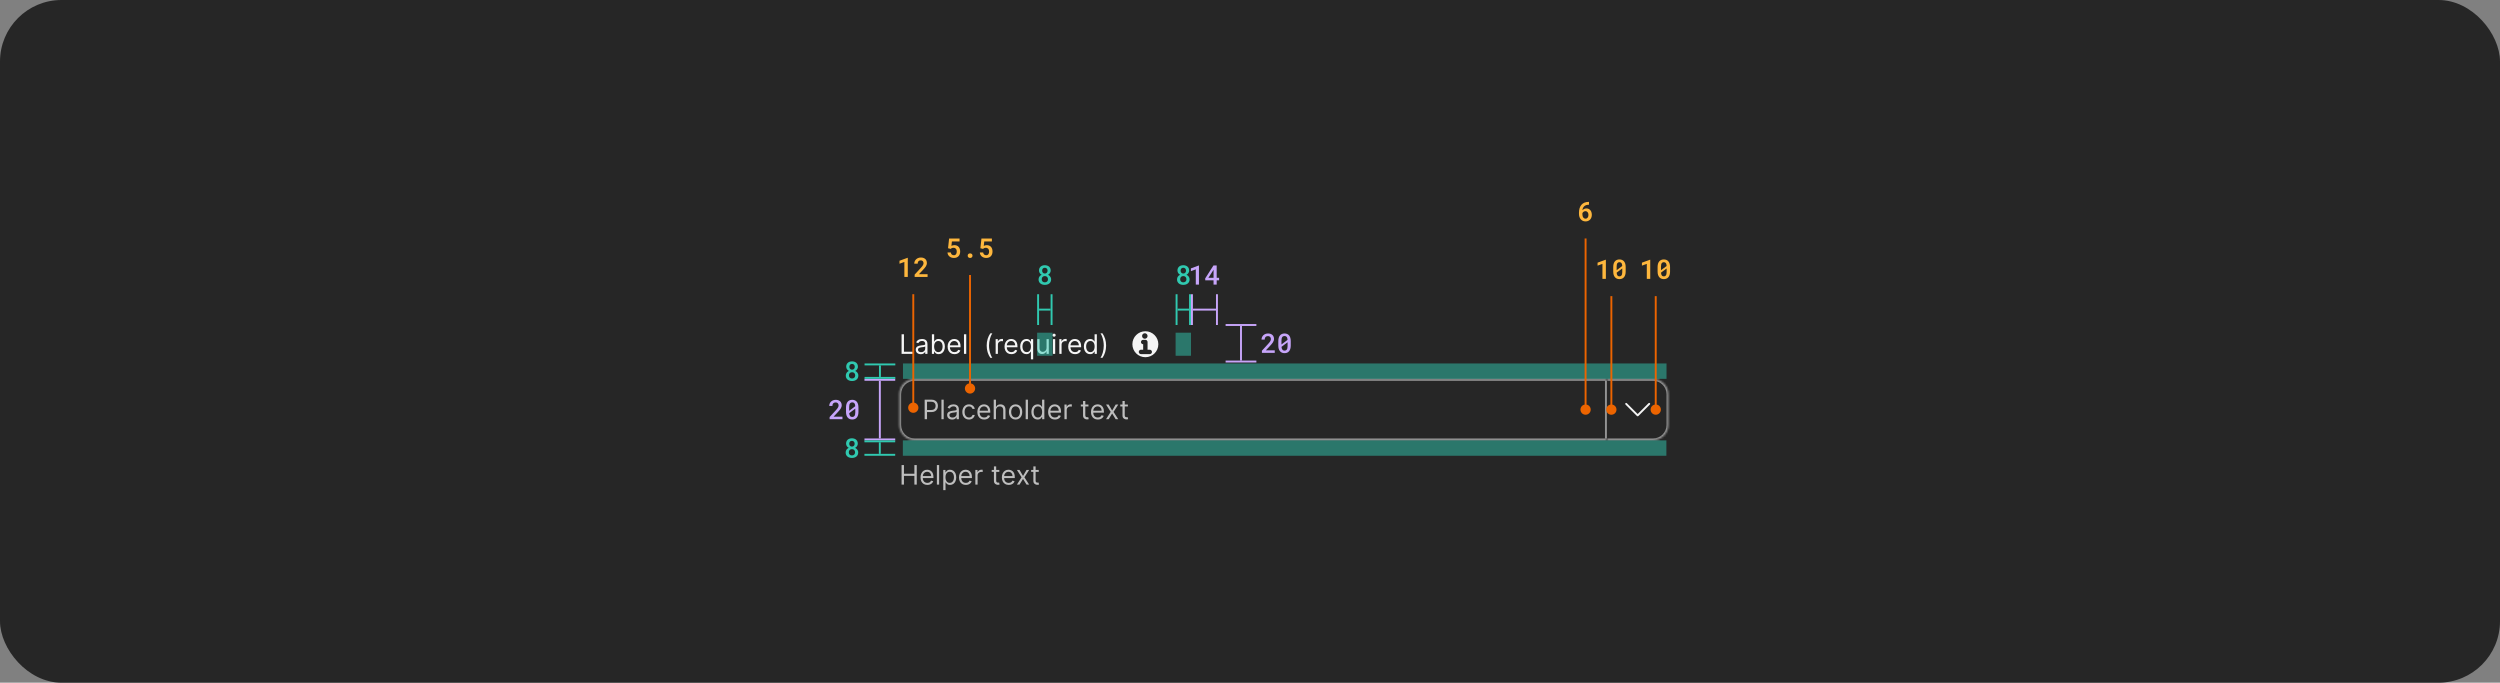 <svg width="1300" height="355" viewBox="0 0 1300 355" fill="none" xmlns="http://www.w3.org/2000/svg">
<rect x="0" y="0" width="1300" height="355" fill="#808080" stroke="none"/>
<rect width="1300" height="355" rx="32" fill="#262626"/>
<path d="M468.821 184V173.818H470.054V182.906H474.787V184H468.821ZM478.784 184.179C478.301 184.179 477.861 184.088 477.467 183.906C477.073 183.72 476.759 183.453 476.527 183.105C476.295 182.754 476.179 182.33 476.179 181.832C476.179 181.395 476.265 181.04 476.438 180.768C476.61 180.493 476.841 180.278 477.129 180.122C477.417 179.966 477.735 179.85 478.083 179.774C478.435 179.695 478.788 179.632 479.142 179.585C479.606 179.526 479.983 179.481 480.271 179.451C480.563 179.418 480.775 179.363 480.907 179.287C481.043 179.211 481.111 179.078 481.111 178.889V178.849C481.111 178.359 480.977 177.978 480.708 177.706C480.443 177.434 480.041 177.298 479.5 177.298C478.94 177.298 478.501 177.421 478.183 177.666C477.865 177.911 477.641 178.173 477.512 178.452L476.398 178.054C476.597 177.59 476.862 177.229 477.193 176.97C477.528 176.708 477.893 176.526 478.287 176.423C478.685 176.317 479.076 176.264 479.461 176.264C479.706 176.264 479.988 176.294 480.306 176.354C480.627 176.41 480.937 176.528 481.235 176.707C481.537 176.886 481.787 177.156 481.986 177.517C482.185 177.878 482.284 178.362 482.284 178.969V184H481.111V182.966H481.051C480.972 183.132 480.839 183.309 480.654 183.498C480.468 183.687 480.221 183.848 479.913 183.98C479.605 184.113 479.229 184.179 478.784 184.179ZM478.963 183.125C479.427 183.125 479.818 183.034 480.137 182.852C480.458 182.669 480.7 182.434 480.863 182.146C481.028 181.857 481.111 181.554 481.111 181.236V180.162C481.061 180.222 480.952 180.276 480.783 180.326C480.617 180.372 480.425 180.414 480.206 180.45C479.991 180.483 479.78 180.513 479.575 180.54C479.373 180.563 479.209 180.583 479.083 180.599C478.778 180.639 478.493 180.704 478.228 180.793C477.966 180.879 477.754 181.01 477.591 181.186C477.432 181.358 477.353 181.594 477.353 181.892C477.353 182.3 477.503 182.608 477.805 182.817C478.11 183.022 478.496 183.125 478.963 183.125ZM484.585 184V173.818H485.758V177.577H485.858C485.944 177.444 486.063 177.275 486.216 177.07C486.371 176.861 486.594 176.675 486.882 176.513C487.174 176.347 487.568 176.264 488.065 176.264C488.708 176.264 489.275 176.425 489.765 176.746C490.256 177.068 490.639 177.524 490.914 178.114C491.189 178.704 491.326 179.4 491.326 180.202C491.326 181.01 491.189 181.711 490.914 182.305C490.639 182.895 490.258 183.352 489.77 183.677C489.283 183.998 488.721 184.159 488.085 184.159C487.594 184.159 487.202 184.078 486.907 183.915C486.612 183.75 486.385 183.562 486.226 183.354C486.067 183.142 485.944 182.966 485.858 182.827H485.719V184H484.585ZM485.738 180.182C485.738 180.759 485.823 181.267 485.992 181.708C486.161 182.146 486.408 182.489 486.733 182.737C487.058 182.982 487.455 183.105 487.926 183.105C488.416 183.105 488.826 182.976 489.154 182.717C489.485 182.455 489.734 182.104 489.9 181.663C490.069 181.219 490.153 180.725 490.153 180.182C490.153 179.645 490.07 179.161 489.905 178.73C489.742 178.296 489.495 177.953 489.164 177.701C488.836 177.446 488.423 177.318 487.926 177.318C487.449 177.318 487.048 177.439 486.723 177.681C486.398 177.92 486.153 178.254 485.987 178.685C485.821 179.113 485.738 179.612 485.738 180.182ZM496.323 184.159C495.587 184.159 494.952 183.997 494.419 183.672C493.889 183.344 493.479 182.886 493.191 182.3C492.906 181.71 492.763 181.024 492.763 180.241C492.763 179.459 492.906 178.77 493.191 178.173C493.479 177.573 493.88 177.106 494.394 176.771C494.911 176.433 495.514 176.264 496.204 176.264C496.601 176.264 496.994 176.33 497.382 176.463C497.77 176.596 498.123 176.811 498.441 177.109C498.759 177.404 499.013 177.795 499.201 178.283C499.39 178.77 499.485 179.37 499.485 180.082V180.58H493.598V179.565H498.292C498.292 179.134 498.206 178.75 498.033 178.412C497.864 178.074 497.622 177.807 497.307 177.612C496.996 177.416 496.628 177.318 496.204 177.318C495.736 177.318 495.332 177.434 494.991 177.666C494.652 177.895 494.392 178.193 494.21 178.561C494.028 178.929 493.937 179.323 493.937 179.744V180.42C493.937 180.997 494.036 181.486 494.235 181.887C494.437 182.285 494.717 182.588 495.075 182.797C495.433 183.002 495.849 183.105 496.323 183.105C496.631 183.105 496.91 183.062 497.158 182.976C497.41 182.886 497.627 182.754 497.809 182.578C497.992 182.399 498.133 182.177 498.232 181.912L499.366 182.23C499.246 182.615 499.046 182.953 498.764 183.244C498.482 183.533 498.134 183.758 497.72 183.92C497.306 184.08 496.84 184.159 496.323 184.159ZM502.443 173.818V184H501.27V173.818H502.443Z" fill="white" fill-opacity="0.95"/>
<path d="M513.08 179.705C513.08 178.452 513.242 177.3 513.567 176.249C513.895 175.195 514.363 174.226 514.969 173.341H516.003C515.765 173.669 515.541 174.073 515.332 174.554C515.126 175.031 514.946 175.557 514.79 176.13C514.634 176.7 514.512 177.29 514.422 177.9C514.336 178.51 514.293 179.111 514.293 179.705C514.293 180.493 514.369 181.294 514.522 182.106C514.674 182.918 514.88 183.672 515.138 184.368C515.397 185.064 515.685 185.631 516.003 186.068H514.969C514.363 185.183 513.895 184.215 513.567 183.165C513.242 182.111 513.08 180.957 513.08 179.705ZM517.735 184V176.364H518.868V177.517H518.948C519.087 177.139 519.339 176.833 519.703 176.597C520.068 176.362 520.479 176.244 520.936 176.244C521.022 176.244 521.13 176.246 521.259 176.249C521.389 176.253 521.486 176.258 521.553 176.264V177.457C521.513 177.447 521.422 177.433 521.279 177.413C521.14 177.389 520.993 177.378 520.837 177.378C520.466 177.378 520.134 177.456 519.842 177.612C519.554 177.764 519.325 177.976 519.156 178.248C518.991 178.516 518.908 178.823 518.908 179.168V184H517.735ZM525.913 184.159C525.177 184.159 524.542 183.997 524.009 183.672C523.478 183.344 523.069 182.886 522.781 182.3C522.496 181.71 522.353 181.024 522.353 180.241C522.353 179.459 522.496 178.77 522.781 178.173C523.069 177.573 523.47 177.106 523.984 176.771C524.501 176.433 525.104 176.264 525.793 176.264C526.191 176.264 526.584 176.33 526.972 176.463C527.36 176.596 527.712 176.811 528.031 177.109C528.349 177.404 528.602 177.795 528.791 178.283C528.98 178.77 529.075 179.37 529.075 180.082V180.58H523.188V179.565H527.882C527.882 179.134 527.795 178.75 527.623 178.412C527.454 178.074 527.212 177.807 526.897 177.612C526.586 177.416 526.218 177.318 525.793 177.318C525.326 177.318 524.922 177.434 524.58 177.666C524.242 177.895 523.982 178.193 523.8 178.561C523.618 178.929 523.526 179.323 523.526 179.744V180.42C523.526 180.997 523.626 181.486 523.825 181.887C524.027 182.285 524.307 182.588 524.665 182.797C525.023 183.002 525.439 183.105 525.913 183.105C526.221 183.105 526.499 183.062 526.748 182.976C527 182.886 527.217 182.754 527.399 182.578C527.582 182.399 527.722 182.177 527.822 181.912L528.955 182.23C528.836 182.615 528.636 182.953 528.354 183.244C528.072 183.533 527.724 183.758 527.31 183.92C526.895 184.08 526.43 184.159 525.913 184.159ZM537.243 186.864H536.07V182.827H535.97C535.884 182.966 535.761 183.142 535.602 183.354C535.443 183.562 535.216 183.75 534.921 183.915C534.626 184.078 534.234 184.159 533.743 184.159C533.107 184.159 532.545 183.998 532.058 183.677C531.57 183.352 531.189 182.895 530.914 182.305C530.639 181.711 530.502 181.01 530.502 180.202C530.502 179.4 530.639 178.704 530.914 178.114C531.189 177.524 531.572 177.068 532.063 176.746C532.553 176.425 533.12 176.264 533.763 176.264C534.26 176.264 534.653 176.347 534.941 176.513C535.233 176.675 535.455 176.861 535.607 177.07C535.763 177.275 535.884 177.444 535.97 177.577H536.11V176.364H537.243V186.864ZM536.09 180.182C536.09 179.612 536.007 179.113 535.841 178.685C535.675 178.254 535.43 177.92 535.105 177.681C534.78 177.439 534.379 177.318 533.902 177.318C533.405 177.318 532.991 177.446 532.659 177.701C532.331 177.953 532.084 178.296 531.918 178.73C531.756 179.161 531.675 179.645 531.675 180.182C531.675 180.725 531.758 181.219 531.923 181.663C532.092 182.104 532.341 182.455 532.669 182.717C533.001 182.976 533.412 183.105 533.902 183.105C534.373 183.105 534.77 182.982 535.095 182.737C535.42 182.489 535.667 182.146 535.836 181.708C536.005 181.267 536.09 180.759 536.09 180.182ZM544.203 180.878V176.364H545.377V184H544.203V182.707H544.124C543.945 183.095 543.666 183.425 543.288 183.697C542.911 183.965 542.433 184.099 541.857 184.099C541.379 184.099 540.955 183.995 540.584 183.786C540.213 183.574 539.921 183.256 539.709 182.832C539.497 182.404 539.391 181.866 539.391 181.216V176.364H540.564V181.136C540.564 181.693 540.72 182.137 541.031 182.469C541.346 182.8 541.747 182.966 542.235 182.966C542.526 182.966 542.823 182.891 543.124 182.742C543.429 182.593 543.685 182.364 543.89 182.056C544.099 181.748 544.203 181.355 544.203 180.878ZM547.526 184V176.364H548.699V184H547.526ZM548.122 175.091C547.893 175.091 547.696 175.013 547.53 174.857C547.368 174.701 547.287 174.514 547.287 174.295C547.287 174.077 547.368 173.889 547.53 173.734C547.696 173.578 547.893 173.5 548.122 173.5C548.351 173.5 548.546 173.578 548.709 173.734C548.874 173.889 548.957 174.077 548.957 174.295C548.957 174.514 548.874 174.701 548.709 174.857C548.546 175.013 548.351 175.091 548.122 175.091ZM550.848 184V176.364H551.981V177.517H552.061C552.2 177.139 552.452 176.833 552.817 176.597C553.181 176.362 553.592 176.244 554.049 176.244C554.136 176.244 554.243 176.246 554.373 176.249C554.502 176.253 554.6 176.258 554.666 176.264V177.457C554.626 177.447 554.535 177.433 554.393 177.413C554.253 177.389 554.106 177.378 553.95 177.378C553.579 177.378 553.247 177.456 552.956 177.612C552.667 177.764 552.439 177.976 552.27 178.248C552.104 178.516 552.021 178.823 552.021 179.168V184H550.848ZM559.026 184.159C558.29 184.159 557.656 183.997 557.122 183.672C556.592 183.344 556.182 182.886 555.894 182.3C555.609 181.71 555.466 181.024 555.466 180.241C555.466 179.459 555.609 178.77 555.894 178.173C556.182 177.573 556.583 177.106 557.097 176.771C557.614 176.433 558.217 176.264 558.907 176.264C559.304 176.264 559.697 176.33 560.085 176.463C560.473 176.596 560.826 176.811 561.144 177.109C561.462 177.404 561.716 177.795 561.905 178.283C562.094 178.77 562.188 179.37 562.188 180.082V180.58H556.302V179.565H560.995C560.995 179.134 560.909 178.75 560.736 178.412C560.567 178.074 560.325 177.807 560.01 177.612C559.699 177.416 559.331 177.318 558.907 177.318C558.439 177.318 558.035 177.434 557.694 177.666C557.356 177.895 557.095 178.193 556.913 178.561C556.731 178.929 556.64 179.323 556.64 179.744V180.42C556.64 180.997 556.739 181.486 556.938 181.887C557.14 182.285 557.42 182.588 557.778 182.797C558.136 183.002 558.552 183.105 559.026 183.105C559.334 183.105 559.613 183.062 559.861 182.976C560.113 182.886 560.33 182.754 560.513 182.578C560.695 182.399 560.836 182.177 560.935 181.912L562.069 182.23C561.949 182.615 561.749 182.953 561.467 183.244C561.185 183.533 560.837 183.758 560.423 183.92C560.009 184.08 559.543 184.159 559.026 184.159ZM566.856 184.159C566.22 184.159 565.658 183.998 565.171 183.677C564.684 183.352 564.303 182.895 564.027 182.305C563.752 181.711 563.615 181.01 563.615 180.202C563.615 179.4 563.752 178.704 564.027 178.114C564.303 177.524 564.685 177.068 565.176 176.746C565.666 176.425 566.233 176.264 566.876 176.264C567.373 176.264 567.766 176.347 568.054 176.513C568.346 176.675 568.568 176.861 568.721 177.07C568.876 177.275 568.997 177.444 569.084 177.577H569.183V173.818H570.356V184H569.223V182.827H569.084C568.997 182.966 568.875 183.142 568.716 183.354C568.557 183.562 568.33 183.75 568.035 183.915C567.74 184.078 567.347 184.159 566.856 184.159ZM567.015 183.105C567.486 183.105 567.884 182.982 568.209 182.737C568.533 182.489 568.78 182.146 568.949 181.708C569.118 181.267 569.203 180.759 569.203 180.182C569.203 179.612 569.12 179.113 568.954 178.685C568.789 178.254 568.543 177.92 568.219 177.681C567.894 177.439 567.493 177.318 567.015 177.318C566.518 177.318 566.104 177.446 565.773 177.701C565.444 177.953 565.197 178.296 565.032 178.73C564.869 179.161 564.788 179.645 564.788 180.182C564.788 180.725 564.871 181.219 565.037 181.663C565.206 182.104 565.454 182.455 565.782 182.717C566.114 182.976 566.525 183.105 567.015 183.105ZM575.174 179.705C575.174 180.957 575.01 182.111 574.682 183.165C574.357 184.215 573.891 185.183 573.285 186.068H572.25C572.489 185.74 572.711 185.336 572.917 184.855C573.125 184.378 573.308 183.854 573.464 183.284C573.619 182.711 573.74 182.119 573.826 181.509C573.916 180.896 573.961 180.295 573.961 179.705C573.961 178.916 573.884 178.115 573.732 177.303C573.58 176.491 573.374 175.737 573.116 175.041C572.857 174.345 572.569 173.778 572.25 173.341H573.285C573.891 174.226 574.357 175.195 574.682 176.249C575.01 177.3 575.174 178.452 575.174 179.705Z" fill="white" fill-opacity="0.95"/>
<path d="M595.588 185.75C599.316 185.75 602.338 182.728 602.338 179C602.338 175.272 599.316 172.25 595.588 172.25C591.86 172.25 588.838 175.272 588.838 179C588.838 182.728 591.86 185.75 595.588 185.75ZM593.874 174.714C593.874 173.925 594.514 173.286 595.303 173.286C596.092 173.286 596.731 173.925 596.731 174.714C596.731 175.503 596.092 176.143 595.303 176.143C594.514 176.143 593.874 175.503 593.874 174.714ZM594.446 179C593.814 179 593.303 178.488 593.303 177.857C593.303 177.226 593.814 176.714 594.446 176.714H595.588C596.22 176.714 596.731 177.226 596.731 177.857V181.857H597.874C598.505 181.857 599.017 182.369 599.017 183C599.017 183.631 598.505 184.143 597.874 184.143H593.303C592.671 184.143 592.16 183.631 592.16 183C592.16 182.369 592.671 181.857 593.303 181.857H594.446V179Z" fill="white" fill-opacity="0.95"/>
<mask id="path-7-inside-1_2144_60702" fill="white">
<path d="M467.588 205C467.588 200.582 471.17 197 475.588 197H835.588V229H475.588C471.17 229 467.588 225.418 467.588 221V205Z"/>
</mask>
<path d="M466.588 205C466.588 200.029 470.618 196 475.588 196H835.588V198H475.588C471.722 198 468.588 201.134 468.588 205H466.588ZM835.588 230H475.588C470.618 230 466.588 225.971 466.588 221H468.588C468.588 224.866 471.722 228 475.588 228H835.588V230ZM475.588 230C470.618 230 466.588 225.971 466.588 221V205C466.588 200.029 470.618 196 475.588 196V198C471.722 198 468.588 201.134 468.588 205V221C468.588 224.866 471.722 228 475.588 228V230ZM835.588 197V229V197Z" fill="white" fill-opacity="0.5" mask="url(#path-7-inside-1_2144_60702)"/>
<path d="M480.821 218V207.818H484.262C485.06 207.818 485.713 207.962 486.22 208.251C486.731 208.536 487.109 208.922 487.354 209.409C487.599 209.896 487.722 210.44 487.722 211.04C487.722 211.64 487.599 212.185 487.354 212.675C487.112 213.166 486.738 213.557 486.23 213.849C485.723 214.137 485.074 214.281 484.282 214.281H481.816V213.188H484.242C484.789 213.188 485.228 213.093 485.559 212.904C485.891 212.715 486.131 212.46 486.28 212.138C486.433 211.814 486.509 211.447 486.509 211.04C486.509 210.632 486.433 210.268 486.28 209.946C486.131 209.625 485.889 209.373 485.554 209.19C485.22 209.005 484.775 208.912 484.222 208.912H482.054V218H480.821ZM490.722 207.818V218H489.549V207.818H490.722ZM495.118 218.179C494.634 218.179 494.195 218.088 493.801 217.906C493.407 217.72 493.093 217.453 492.861 217.105C492.629 216.754 492.513 216.33 492.513 215.832C492.513 215.395 492.599 215.04 492.772 214.768C492.944 214.493 493.174 214.278 493.463 214.122C493.751 213.966 494.069 213.85 494.417 213.774C494.769 213.695 495.122 213.632 495.476 213.585C495.94 213.526 496.317 213.481 496.605 213.451C496.897 213.418 497.109 213.363 497.241 213.287C497.377 213.211 497.445 213.078 497.445 212.889V212.849C497.445 212.359 497.311 211.978 497.042 211.706C496.777 211.434 496.375 211.298 495.834 211.298C495.274 211.298 494.835 211.421 494.517 211.666C494.199 211.911 493.975 212.173 493.846 212.452L492.732 212.054C492.931 211.59 493.196 211.229 493.527 210.97C493.862 210.708 494.227 210.526 494.621 210.423C495.019 210.317 495.41 210.264 495.795 210.264C496.04 210.264 496.322 210.294 496.64 210.354C496.961 210.41 497.271 210.528 497.569 210.707C497.871 210.886 498.121 211.156 498.32 211.517C498.519 211.878 498.618 212.362 498.618 212.969V218H497.445V216.966H497.385C497.306 217.132 497.173 217.309 496.988 217.498C496.802 217.687 496.555 217.848 496.247 217.98C495.939 218.113 495.563 218.179 495.118 218.179ZM495.297 217.125C495.761 217.125 496.152 217.034 496.471 216.852C496.792 216.669 497.034 216.434 497.197 216.146C497.362 215.857 497.445 215.554 497.445 215.236V214.162C497.395 214.222 497.286 214.276 497.117 214.326C496.951 214.372 496.759 214.414 496.54 214.45C496.325 214.483 496.114 214.513 495.909 214.54C495.707 214.563 495.543 214.583 495.417 214.599C495.112 214.639 494.827 214.704 494.562 214.793C494.3 214.879 494.088 215.01 493.925 215.186C493.766 215.358 493.687 215.594 493.687 215.892C493.687 216.3 493.837 216.608 494.139 216.817C494.444 217.022 494.83 217.125 495.297 217.125ZM503.862 218.159C503.146 218.159 502.53 217.99 502.013 217.652C501.496 217.314 501.098 216.848 500.82 216.255C500.541 215.662 500.402 214.984 500.402 214.222C500.402 213.446 500.544 212.762 500.83 212.168C501.118 211.572 501.519 211.106 502.033 210.771C502.55 210.433 503.153 210.264 503.842 210.264C504.379 210.264 504.863 210.364 505.294 210.562C505.725 210.761 506.078 211.04 506.353 211.398C506.628 211.756 506.799 212.173 506.865 212.651H505.692C505.602 212.303 505.403 211.994 505.095 211.726C504.79 211.454 504.379 211.318 503.862 211.318C503.405 211.318 503.004 211.437 502.659 211.676C502.318 211.911 502.051 212.245 501.859 212.675C501.67 213.103 501.575 213.605 501.575 214.182C501.575 214.772 501.668 215.286 501.854 215.723C502.043 216.161 502.308 216.5 502.649 216.742C502.994 216.984 503.398 217.105 503.862 217.105C504.167 217.105 504.444 217.052 504.692 216.946C504.941 216.84 505.151 216.688 505.324 216.489C505.496 216.29 505.619 216.051 505.692 215.773H506.865C506.799 216.223 506.635 216.629 506.373 216.991C506.114 217.349 505.771 217.634 505.344 217.846C504.919 218.055 504.426 218.159 503.862 218.159ZM511.782 218.159C511.046 218.159 510.411 217.997 509.878 217.672C509.347 217.344 508.938 216.886 508.65 216.3C508.365 215.71 508.222 215.024 508.222 214.241C508.222 213.459 508.365 212.77 508.65 212.173C508.938 211.573 509.339 211.106 509.853 210.771C510.37 210.433 510.973 210.264 511.663 210.264C512.06 210.264 512.453 210.33 512.841 210.463C513.229 210.596 513.582 210.811 513.9 211.109C514.218 211.404 514.472 211.795 514.66 212.283C514.849 212.77 514.944 213.37 514.944 214.082V214.58H509.057V213.565H513.751C513.751 213.134 513.664 212.75 513.492 212.412C513.323 212.074 513.081 211.807 512.766 211.612C512.455 211.416 512.087 211.318 511.663 211.318C511.195 211.318 510.791 211.434 510.45 211.666C510.111 211.895 509.851 212.193 509.669 212.561C509.487 212.929 509.396 213.323 509.396 213.744V214.42C509.396 214.997 509.495 215.486 509.694 215.887C509.896 216.285 510.176 216.588 510.534 216.797C510.892 217.002 511.308 217.105 511.782 217.105C512.09 217.105 512.369 217.062 512.617 216.976C512.869 216.886 513.086 216.754 513.268 216.578C513.451 216.399 513.592 216.177 513.691 215.912L514.825 216.23C514.705 216.615 514.505 216.953 514.223 217.244C513.941 217.533 513.593 217.758 513.179 217.92C512.765 218.08 512.299 218.159 511.782 218.159ZM517.902 213.406V218H516.729V207.818H517.902V211.557H518.001C518.18 211.162 518.449 210.849 518.807 210.617C519.168 210.382 519.649 210.264 520.249 210.264C520.769 210.264 521.225 210.369 521.616 210.577C522.007 210.783 522.31 211.099 522.526 211.527C522.744 211.951 522.854 212.491 522.854 213.148V218H521.68V213.227C521.68 212.621 521.523 212.152 521.208 211.82C520.896 211.486 520.464 211.318 519.91 211.318C519.526 211.318 519.181 211.399 518.876 211.562C518.575 211.724 518.336 211.961 518.16 212.273C517.988 212.584 517.902 212.962 517.902 213.406ZM528.102 218.159C527.413 218.159 526.808 217.995 526.288 217.667C525.771 217.339 525.366 216.88 525.075 216.29C524.786 215.7 524.642 215.01 524.642 214.222C524.642 213.426 524.786 212.732 525.075 212.138C525.366 211.545 525.771 211.085 526.288 210.756C526.808 210.428 527.413 210.264 528.102 210.264C528.792 210.264 529.395 210.428 529.912 210.756C530.432 211.085 530.837 211.545 531.125 212.138C531.417 212.732 531.563 213.426 531.563 214.222C531.563 215.01 531.417 215.7 531.125 216.29C530.837 216.88 530.432 217.339 529.912 217.667C529.395 217.995 528.792 218.159 528.102 218.159ZM528.102 217.105C528.626 217.105 529.057 216.971 529.395 216.702C529.733 216.434 529.983 216.081 530.146 215.643C530.308 215.206 530.389 214.732 530.389 214.222C530.389 213.711 530.308 213.236 530.146 212.795C529.983 212.354 529.733 211.998 529.395 211.726C529.057 211.454 528.626 211.318 528.102 211.318C527.579 211.318 527.148 211.454 526.81 211.726C526.472 211.998 526.221 212.354 526.059 212.795C525.897 213.236 525.815 213.711 525.815 214.222C525.815 214.732 525.897 215.206 526.059 215.643C526.221 216.081 526.472 216.434 526.81 216.702C527.148 216.971 527.579 217.105 528.102 217.105ZM534.527 207.818V218H533.354V207.818H534.527ZM539.559 218.159C538.923 218.159 538.361 217.998 537.874 217.677C537.387 217.352 537.006 216.895 536.731 216.305C536.456 215.711 536.318 215.01 536.318 214.202C536.318 213.4 536.456 212.704 536.731 212.114C537.006 211.524 537.389 211.068 537.879 210.746C538.37 210.425 538.936 210.264 539.579 210.264C540.076 210.264 540.469 210.347 540.758 210.513C541.049 210.675 541.271 210.861 541.424 211.07C541.58 211.275 541.701 211.444 541.787 211.577H541.886V207.818H543.059V218H541.926V216.827H541.787C541.701 216.966 541.578 217.142 541.419 217.354C541.26 217.562 541.033 217.75 540.738 217.915C540.443 218.078 540.05 218.159 539.559 218.159ZM539.719 217.105C540.189 217.105 540.587 216.982 540.912 216.737C541.237 216.489 541.483 216.146 541.652 215.708C541.822 215.267 541.906 214.759 541.906 214.182C541.906 213.612 541.823 213.113 541.657 212.685C541.492 212.254 541.246 211.92 540.922 211.681C540.597 211.439 540.196 211.318 539.719 211.318C539.221 211.318 538.807 211.446 538.476 211.701C538.148 211.953 537.901 212.296 537.735 212.73C537.572 213.161 537.491 213.645 537.491 214.182C537.491 214.725 537.574 215.219 537.74 215.663C537.909 216.104 538.157 216.455 538.486 216.717C538.817 216.976 539.228 217.105 539.719 217.105ZM548.573 218.159C547.837 218.159 547.202 217.997 546.669 217.672C546.139 217.344 545.729 216.886 545.441 216.3C545.156 215.71 545.013 215.024 545.013 214.241C545.013 213.459 545.156 212.77 545.441 212.173C545.729 211.573 546.13 211.106 546.644 210.771C547.161 210.433 547.764 210.264 548.454 210.264C548.851 210.264 549.244 210.33 549.632 210.463C550.02 210.596 550.373 210.811 550.691 211.109C551.009 211.404 551.263 211.795 551.451 212.283C551.64 212.77 551.735 213.37 551.735 214.082V214.58H545.848V213.565H550.542C550.542 213.134 550.456 212.75 550.283 212.412C550.114 212.074 549.872 211.807 549.557 211.612C549.246 211.416 548.878 211.318 548.454 211.318C547.986 211.318 547.582 211.434 547.241 211.666C546.902 211.895 546.642 212.193 546.46 212.561C546.278 212.929 546.187 213.323 546.187 213.744V214.42C546.187 214.997 546.286 215.486 546.485 215.887C546.687 216.285 546.967 216.588 547.325 216.797C547.683 217.002 548.099 217.105 548.573 217.105C548.881 217.105 549.16 217.062 549.408 216.976C549.66 216.886 549.877 216.754 550.059 216.578C550.242 216.399 550.383 216.177 550.482 215.912L551.616 216.23C551.496 216.615 551.296 216.953 551.014 217.244C550.732 217.533 550.384 217.758 549.97 217.92C549.556 218.08 549.09 218.159 548.573 218.159ZM553.52 218V210.364H554.653V211.517H554.733C554.872 211.139 555.124 210.833 555.488 210.597C555.853 210.362 556.264 210.244 556.721 210.244C556.808 210.244 556.915 210.246 557.045 210.249C557.174 210.253 557.272 210.258 557.338 210.264V211.457C557.298 211.447 557.207 211.433 557.064 211.413C556.925 211.389 556.778 211.378 556.622 211.378C556.251 211.378 555.919 211.456 555.628 211.612C555.339 211.764 555.111 211.976 554.942 212.248C554.776 212.516 554.693 212.823 554.693 213.168V218H553.52ZM565.987 210.364V211.358H562.03V210.364H565.987ZM563.183 208.534H564.356V215.812C564.356 216.144 564.405 216.393 564.501 216.558C564.6 216.721 564.726 216.83 564.879 216.886C565.034 216.939 565.198 216.966 565.371 216.966C565.5 216.966 565.606 216.959 565.689 216.946C565.772 216.929 565.838 216.916 565.888 216.906L566.126 217.96C566.047 217.99 565.936 218.02 565.793 218.05C565.651 218.083 565.47 218.099 565.251 218.099C564.92 218.099 564.595 218.028 564.277 217.886C563.962 217.743 563.7 217.526 563.491 217.234C563.286 216.943 563.183 216.575 563.183 216.131V208.534ZM570.872 218.159C570.136 218.159 569.501 217.997 568.968 217.672C568.437 217.344 568.028 216.886 567.74 216.3C567.455 215.71 567.312 215.024 567.312 214.241C567.312 213.459 567.455 212.77 567.74 212.173C568.028 211.573 568.429 211.106 568.943 210.771C569.46 210.433 570.063 210.264 570.752 210.264C571.15 210.264 571.543 210.33 571.931 210.463C572.318 210.596 572.671 210.811 572.99 211.109C573.308 211.404 573.561 211.795 573.75 212.283C573.939 212.77 574.034 213.37 574.034 214.082V214.58H568.147V213.565H572.841C572.841 213.134 572.754 212.75 572.582 212.412C572.413 212.074 572.171 211.807 571.856 211.612C571.545 211.416 571.177 211.318 570.752 211.318C570.285 211.318 569.881 211.434 569.539 211.666C569.201 211.895 568.941 212.193 568.759 212.561C568.577 212.929 568.485 213.323 568.485 213.744V214.42C568.485 214.997 568.585 215.486 568.784 215.887C568.986 216.285 569.266 216.588 569.624 216.797C569.982 217.002 570.398 217.105 570.872 217.105C571.18 217.105 571.458 217.062 571.707 216.976C571.959 216.886 572.176 216.754 572.358 216.578C572.541 216.399 572.681 216.177 572.781 215.912L573.914 216.23C573.795 216.615 573.595 216.953 573.313 217.244C573.031 217.533 572.683 217.758 572.269 217.92C571.854 218.08 571.389 218.159 570.872 218.159ZM576.488 210.364L578.318 213.486L580.148 210.364H581.5L579.034 214.182L581.5 218H580.148L578.318 215.037L576.488 218H575.136L577.562 214.182L575.136 210.364H576.488ZM586.495 210.364V211.358H582.538V210.364H586.495ZM583.691 208.534H584.864V215.812C584.864 216.144 584.912 216.393 585.008 216.558C585.108 216.721 585.234 216.83 585.386 216.886C585.542 216.939 585.706 216.966 585.879 216.966C586.008 216.966 586.114 216.959 586.197 216.946C586.28 216.929 586.346 216.916 586.396 216.906L586.634 217.96C586.555 217.99 586.444 218.02 586.301 218.05C586.159 218.083 585.978 218.099 585.759 218.099C585.428 218.099 585.103 218.028 584.785 217.886C584.47 217.743 584.208 217.526 583.999 217.234C583.794 216.943 583.691 216.575 583.691 216.131V208.534Z" fill="white" fill-opacity="0.7"/>
<rect width="1" height="30" transform="translate(834.588 198)" fill="white" fill-opacity="0.5"/>
<mask id="path-10-inside-2_2144_60702" fill="white">
<path d="M835.588 197H859.588C864.007 197 867.588 200.582 867.588 205V221C867.588 225.418 864.007 229 859.588 229H835.588V197Z"/>
</mask>
<path d="M835.588 196H859.588C864.559 196 868.588 200.029 868.588 205H866.588C866.588 201.134 863.454 198 859.588 198H835.588V196ZM868.588 221C868.588 225.971 864.559 230 859.588 230H835.588V228H859.588C863.454 228 866.588 224.866 866.588 221H868.588ZM835.588 229V197V229ZM859.588 196C864.559 196 868.588 200.029 868.588 205V221C868.588 225.971 864.559 230 859.588 230V228C863.454 228 866.588 224.866 866.588 221V205C866.588 201.134 863.454 198 859.588 198V196Z" fill="white" fill-opacity="0.5" mask="url(#path-10-inside-2_2144_60702)"/>
<path d="M857.942 209.647C857.848 209.553 857.721 209.5 857.589 209.5C857.456 209.5 857.329 209.553 857.235 209.647L851.588 215.293L845.942 209.647C845.848 209.555 845.721 209.505 845.59 209.506C845.459 209.507 845.333 209.559 845.24 209.652C845.147 209.745 845.095 209.87 845.094 210.002C845.093 210.133 845.143 210.259 845.235 210.354L851.235 216.354C851.329 216.447 851.456 216.5 851.588 216.5C851.721 216.5 851.848 216.447 851.942 216.354L857.942 210.354C858.036 210.26 858.088 210.133 858.088 210C858.088 209.868 858.036 209.74 857.942 209.647Z" fill="white" fill-opacity="0.95"/>
<path d="M468.821 252V241.818H470.054V246.352H475.483V241.818H476.716V252H475.483V247.446H470.054V252H468.821ZM482.227 252.159C481.491 252.159 480.857 251.997 480.323 251.672C479.793 251.344 479.383 250.886 479.095 250.3C478.81 249.71 478.668 249.024 478.668 248.241C478.668 247.459 478.81 246.77 479.095 246.173C479.383 245.573 479.785 245.106 480.298 244.771C480.815 244.433 481.419 244.264 482.108 244.264C482.506 244.264 482.898 244.33 483.286 244.463C483.674 244.596 484.027 244.811 484.345 245.109C484.663 245.404 484.917 245.795 485.106 246.283C485.295 246.77 485.389 247.37 485.389 248.082V248.58H479.503V247.565H484.196C484.196 247.134 484.11 246.75 483.937 246.412C483.768 246.074 483.526 245.807 483.212 245.612C482.9 245.416 482.532 245.318 482.108 245.318C481.641 245.318 481.236 245.434 480.895 245.666C480.557 245.895 480.297 246.193 480.114 246.561C479.932 246.929 479.841 247.323 479.841 247.744V248.42C479.841 248.997 479.94 249.486 480.139 249.887C480.341 250.285 480.621 250.588 480.979 250.797C481.337 251.002 481.753 251.105 482.227 251.105C482.535 251.105 482.814 251.062 483.062 250.976C483.314 250.886 483.531 250.754 483.714 250.578C483.896 250.399 484.037 250.177 484.136 249.912L485.27 250.23C485.151 250.615 484.95 250.953 484.668 251.244C484.387 251.533 484.039 251.758 483.624 251.92C483.21 252.08 482.744 252.159 482.227 252.159ZM488.347 241.818V252H487.174V241.818H488.347ZM490.496 254.864V244.364H491.63V245.577H491.769C491.855 245.444 491.974 245.275 492.127 245.07C492.283 244.861 492.505 244.675 492.793 244.513C493.085 244.347 493.479 244.264 493.976 244.264C494.619 244.264 495.186 244.425 495.677 244.746C496.167 245.068 496.55 245.524 496.825 246.114C497.1 246.704 497.238 247.4 497.238 248.202C497.238 249.01 497.1 249.711 496.825 250.305C496.55 250.895 496.169 251.352 495.682 251.677C495.194 251.998 494.633 252.159 493.996 252.159C493.506 252.159 493.113 252.078 492.818 251.915C492.523 251.75 492.296 251.562 492.137 251.354C491.978 251.142 491.855 250.966 491.769 250.827H491.67V254.864H490.496ZM491.65 248.182C491.65 248.759 491.734 249.267 491.903 249.708C492.072 250.146 492.319 250.489 492.644 250.737C492.969 250.982 493.366 251.105 493.837 251.105C494.328 251.105 494.737 250.976 495.065 250.717C495.397 250.455 495.645 250.104 495.811 249.663C495.98 249.219 496.064 248.725 496.064 248.182C496.064 247.645 495.982 247.161 495.816 246.73C495.653 246.296 495.407 245.953 495.075 245.701C494.747 245.446 494.334 245.318 493.837 245.318C493.36 245.318 492.959 245.439 492.634 245.681C492.309 245.92 492.064 246.254 491.898 246.685C491.732 247.113 491.65 247.612 491.65 248.182ZM502.229 252.159C501.493 252.159 500.859 251.997 500.325 251.672C499.795 251.344 499.385 250.886 499.097 250.3C498.812 249.71 498.67 249.024 498.67 248.241C498.67 247.459 498.812 246.77 499.097 246.173C499.385 245.573 499.786 245.106 500.3 244.771C500.817 244.433 501.42 244.264 502.11 244.264C502.508 244.264 502.9 244.33 503.288 244.463C503.676 244.596 504.029 244.811 504.347 245.109C504.665 245.404 504.919 245.795 505.108 246.283C505.297 246.77 505.391 247.37 505.391 248.082V248.58H499.505V247.565H504.198C504.198 247.134 504.112 246.75 503.939 246.412C503.77 246.074 503.528 245.807 503.214 245.612C502.902 245.416 502.534 245.318 502.11 245.318C501.643 245.318 501.238 245.434 500.897 245.666C500.559 245.895 500.299 246.193 500.116 246.561C499.934 246.929 499.843 247.323 499.843 247.744V248.42C499.843 248.997 499.942 249.486 500.141 249.887C500.343 250.285 500.623 250.588 500.981 250.797C501.339 251.002 501.755 251.105 502.229 251.105C502.537 251.105 502.816 251.062 503.064 250.976C503.316 250.886 503.533 250.754 503.716 250.578C503.898 250.399 504.039 250.177 504.138 249.912L505.272 250.23C505.152 250.615 504.952 250.953 504.67 251.244C504.389 251.533 504.04 251.758 503.626 251.92C503.212 252.08 502.746 252.159 502.229 252.159ZM507.176 252V244.364H508.309V245.517H508.389C508.528 245.139 508.78 244.833 509.145 244.597C509.509 244.362 509.92 244.244 510.378 244.244C510.464 244.244 510.572 244.246 510.701 244.249C510.83 244.253 510.928 244.258 510.994 244.264V245.457C510.954 245.447 510.863 245.433 510.721 245.413C510.581 245.389 510.434 245.378 510.278 245.378C509.907 245.378 509.576 245.456 509.284 245.612C508.996 245.764 508.767 245.976 508.598 246.248C508.432 246.516 508.349 246.823 508.349 247.168V252H507.176ZM519.643 244.364V245.358H515.686V244.364H519.643ZM516.839 242.534H518.013V249.812C518.013 250.144 518.061 250.393 518.157 250.558C518.256 250.721 518.382 250.83 518.535 250.886C518.691 250.939 518.855 250.966 519.027 250.966C519.156 250.966 519.262 250.959 519.345 250.946C519.428 250.929 519.494 250.916 519.544 250.906L519.783 251.96C519.703 251.99 519.592 252.02 519.45 252.05C519.307 252.083 519.126 252.099 518.908 252.099C518.576 252.099 518.251 252.028 517.933 251.886C517.618 251.743 517.356 251.526 517.148 251.234C516.942 250.943 516.839 250.575 516.839 250.131V242.534ZM524.528 252.159C523.792 252.159 523.158 251.997 522.624 251.672C522.094 251.344 521.684 250.886 521.396 250.3C521.111 249.71 520.968 249.024 520.968 248.241C520.968 247.459 521.111 246.77 521.396 246.173C521.684 245.573 522.085 245.106 522.599 244.771C523.116 244.433 523.719 244.264 524.409 244.264C524.806 244.264 525.199 244.33 525.587 244.463C525.975 244.596 526.328 244.811 526.646 245.109C526.964 245.404 527.218 245.795 527.407 246.283C527.595 246.77 527.69 247.37 527.69 248.082V248.58H521.804V247.565H526.497C526.497 247.134 526.411 246.75 526.238 246.412C526.069 246.074 525.827 245.807 525.512 245.612C525.201 245.416 524.833 245.318 524.409 245.318C523.941 245.318 523.537 245.434 523.196 245.666C522.858 245.895 522.597 246.193 522.415 246.561C522.233 246.929 522.142 247.323 522.142 247.744V248.42C522.142 248.997 522.241 249.486 522.44 249.887C522.642 250.285 522.922 250.588 523.28 250.797C523.638 251.002 524.054 251.105 524.528 251.105C524.836 251.105 525.115 251.062 525.363 250.976C525.615 250.886 525.832 250.754 526.015 250.578C526.197 250.399 526.338 250.177 526.437 249.912L527.571 250.23C527.451 250.615 527.251 250.953 526.969 251.244C526.687 251.533 526.339 251.758 525.925 251.92C525.511 252.08 525.045 252.159 524.528 252.159ZM530.145 244.364L531.974 247.486L533.804 244.364H535.156L532.69 248.182L535.156 252H533.804L531.974 249.037L530.145 252H528.792L531.219 248.182L528.792 244.364H530.145ZM540.151 244.364V245.358H536.194V244.364H540.151ZM537.347 242.534H538.521V249.812C538.521 250.144 538.569 250.393 538.665 250.558C538.764 250.721 538.89 250.83 539.043 250.886C539.198 250.939 539.362 250.966 539.535 250.966C539.664 250.966 539.77 250.959 539.853 250.946C539.936 250.929 540.002 250.916 540.052 250.906L540.29 251.96C540.211 251.99 540.1 252.02 539.957 252.05C539.815 252.083 539.634 252.099 539.415 252.099C539.084 252.099 538.759 252.028 538.441 251.886C538.126 251.743 537.864 251.526 537.655 251.234C537.45 250.943 537.347 250.575 537.347 250.131V242.534Z" fill="white" fill-opacity="0.7"/>
<path d="M623.46 148H621.813V140.07L619.263 141.007V139.564L623.358 138.047H623.46V148ZM632.679 144.452H633.93V145.778H632.679V148H631.045V145.778H626.738L626.697 144.773L630.997 138.047H632.679V144.452ZM628.365 144.452H631.045V140.234L630.853 140.59L628.365 144.452Z" fill="#C7A5FA"/>
<rect width="1" height="16" transform="translate(619.316 153)" fill="#C7A5FA"/>
<rect width="12" height="1" transform="translate(620.316 160.5)" fill="#C7A5FA"/>
<rect width="1" height="16" transform="translate(632.316 153)" fill="#C7A5FA"/>
<rect width="16" height="1" transform="translate(637.316 168.5)" fill="#C7A5FA"/>
<rect width="1" height="18" transform="translate(644.816 169.5)" fill="#C7A5FA"/>
<rect width="16" height="1" transform="translate(637.316 187.5)" fill="#C7A5FA"/>
<path d="M662.874 183.5H656.195V182.365L659.436 178.838C659.705 178.542 659.93 178.277 660.112 178.045C660.295 177.808 660.443 177.591 660.557 177.396C660.666 177.2 660.744 177.017 660.789 176.849C660.839 176.675 660.864 176.502 660.864 176.329C660.864 176.097 660.83 175.885 660.762 175.693C660.694 175.502 660.593 175.338 660.461 175.201C660.329 175.064 660.169 174.957 659.983 174.88C659.8 174.802 659.595 174.764 659.367 174.764C659.076 174.764 658.823 174.805 658.609 174.887C658.394 174.969 658.217 175.085 658.075 175.235C657.93 175.395 657.82 175.589 657.747 175.816C657.674 176.04 657.638 176.295 657.638 176.582H655.997C655.997 176.149 656.077 175.741 656.237 175.358C656.396 174.971 656.624 174.634 656.92 174.347C657.212 174.06 657.567 173.832 657.987 173.663C658.41 173.494 658.882 173.41 659.402 173.41C659.889 173.41 660.324 173.481 660.707 173.622C661.095 173.763 661.42 173.959 661.685 174.21C661.945 174.461 662.143 174.761 662.279 175.112C662.416 175.459 662.485 175.841 662.485 176.261C662.485 176.575 662.432 176.881 662.327 177.177C662.227 177.468 662.088 177.758 661.91 178.045C661.728 178.332 661.512 178.621 661.261 178.913C661.015 179.205 660.746 179.506 660.454 179.815L658.239 182.181H662.874V183.5ZM671.19 179.706C671.19 180.344 671.115 180.909 670.965 181.401C670.819 181.889 670.607 182.297 670.329 182.625C670.055 182.962 669.718 183.217 669.317 183.391C668.921 183.559 668.47 183.644 667.964 183.644C667.462 183.644 667.011 183.559 666.61 183.391C666.209 183.217 665.87 182.962 665.592 182.625C665.309 182.297 665.093 181.889 664.942 181.401C664.796 180.909 664.723 180.344 664.723 179.706V177.348C664.723 176.71 664.796 176.147 664.942 175.659C665.093 175.167 665.307 174.752 665.585 174.415C665.863 174.082 666.2 173.832 666.597 173.663C666.998 173.49 667.449 173.403 667.95 173.403C668.456 173.403 668.907 173.49 669.304 173.663C669.705 173.832 670.046 174.082 670.329 174.415C670.602 174.752 670.814 175.167 670.965 175.659C671.115 176.147 671.19 176.71 671.19 177.348V179.706ZM666.364 179.125L669.529 176.726C669.511 176.37 669.461 176.062 669.379 175.803C669.301 175.543 669.19 175.331 669.044 175.167C668.916 175.021 668.759 174.912 668.572 174.839C668.39 174.766 668.182 174.729 667.95 174.729C667.699 174.729 667.478 174.773 667.287 174.859C667.096 174.946 666.936 175.074 666.808 175.242C666.658 175.434 666.546 175.682 666.473 175.987C666.401 176.288 666.364 176.644 666.364 177.054V178.394C666.364 178.567 666.364 178.699 666.364 178.79C666.364 178.881 666.364 178.993 666.364 179.125ZM669.543 179.979V178.722C669.543 178.608 669.543 178.489 669.543 178.366C669.543 178.243 669.543 178.116 669.543 177.983L666.378 180.369C666.401 180.684 666.448 180.962 666.521 181.203C666.599 181.445 666.701 181.645 666.829 181.805C666.957 181.978 667.114 182.108 667.301 182.194C667.492 182.281 667.713 182.324 667.964 182.324C668.21 182.324 668.426 182.283 668.613 182.201C668.8 182.115 668.959 181.989 669.092 181.825C669.242 181.634 669.354 181.383 669.427 181.073C669.504 180.763 669.543 180.399 669.543 179.979Z" fill="#C7A5FA"/>
<path d="M438.078 218H431.4V216.865L434.64 213.338C434.909 213.042 435.134 212.777 435.317 212.545C435.499 212.308 435.647 212.091 435.761 211.896C435.87 211.7 435.948 211.517 435.993 211.349C436.043 211.175 436.069 211.002 436.069 210.829C436.069 210.597 436.034 210.385 435.966 210.193C435.898 210.002 435.797 209.838 435.665 209.701C435.533 209.564 435.374 209.457 435.187 209.38C435.004 209.302 434.799 209.264 434.571 209.264C434.28 209.264 434.027 209.305 433.813 209.387C433.598 209.469 433.421 209.585 433.279 209.735C433.134 209.895 433.024 210.089 432.951 210.316C432.878 210.54 432.842 210.795 432.842 211.082H431.201C431.201 210.649 431.281 210.241 431.441 209.858C431.6 209.471 431.828 209.134 432.124 208.847C432.416 208.56 432.771 208.332 433.191 208.163C433.614 207.994 434.086 207.91 434.606 207.91C435.093 207.91 435.528 207.981 435.911 208.122C436.299 208.263 436.625 208.459 436.889 208.71C437.149 208.961 437.347 209.261 437.484 209.612C437.62 209.959 437.689 210.341 437.689 210.761C437.689 211.075 437.636 211.381 437.531 211.677C437.431 211.968 437.292 212.258 437.114 212.545C436.932 212.832 436.716 213.121 436.465 213.413C436.219 213.705 435.95 214.006 435.658 214.315L433.444 216.681H438.078V218ZM446.394 214.206C446.394 214.844 446.319 215.409 446.169 215.901C446.023 216.389 445.811 216.797 445.533 217.125C445.26 217.462 444.922 217.717 444.521 217.891C444.125 218.059 443.674 218.144 443.168 218.144C442.666 218.144 442.215 218.059 441.814 217.891C441.413 217.717 441.074 217.462 440.796 217.125C440.513 216.797 440.297 216.389 440.146 215.901C440 215.409 439.928 214.844 439.928 214.206V211.848C439.928 211.21 440 210.647 440.146 210.159C440.297 209.667 440.511 209.252 440.789 208.915C441.067 208.582 441.404 208.332 441.801 208.163C442.202 207.99 442.653 207.903 443.154 207.903C443.66 207.903 444.111 207.99 444.508 208.163C444.909 208.332 445.25 208.582 445.533 208.915C445.806 209.252 446.018 209.667 446.169 210.159C446.319 210.647 446.394 211.21 446.394 211.848V214.206ZM441.568 213.625L444.733 211.226C444.715 210.87 444.665 210.562 444.583 210.303C444.505 210.043 444.394 209.831 444.248 209.667C444.12 209.521 443.963 209.412 443.776 209.339C443.594 209.266 443.387 209.229 443.154 209.229C442.903 209.229 442.682 209.273 442.491 209.359C442.3 209.446 442.14 209.574 442.013 209.742C441.862 209.934 441.75 210.182 441.678 210.487C441.605 210.788 441.568 211.144 441.568 211.554V212.894C441.568 213.067 441.568 213.199 441.568 213.29C441.568 213.381 441.568 213.493 441.568 213.625ZM444.747 214.479V213.222C444.747 213.108 444.747 212.989 444.747 212.866C444.747 212.743 444.747 212.616 444.747 212.483L441.582 214.869C441.605 215.184 441.652 215.462 441.725 215.703C441.803 215.945 441.905 216.145 442.033 216.305C442.161 216.478 442.318 216.608 442.505 216.694C442.696 216.781 442.917 216.824 443.168 216.824C443.414 216.824 443.63 216.783 443.817 216.701C444.004 216.615 444.164 216.489 444.296 216.325C444.446 216.134 444.558 215.883 444.631 215.573C444.708 215.263 444.747 214.899 444.747 214.479Z" fill="#C7A5FA"/>
<rect width="16" height="1" transform="translate(449.52 197)" fill="#C7A5FA"/>
<rect width="1" height="30" transform="translate(457.02 198)" fill="#C7A5FA"/>
<rect width="16" height="1" transform="translate(449.52 228)" fill="#C7A5FA"/>
<path d="M446.049 230.672C446.049 230.973 445.999 231.253 445.899 231.513C445.803 231.772 445.667 232.005 445.489 232.21C445.379 232.342 445.254 232.465 445.113 232.579C444.972 232.693 444.814 232.793 444.641 232.88C444.846 232.976 445.035 233.087 445.208 233.215C445.386 233.338 445.541 233.481 445.673 233.646C445.86 233.864 446.006 234.113 446.111 234.391C446.216 234.669 446.268 234.969 446.268 235.293C446.268 235.753 446.184 236.161 446.015 236.517C445.847 236.872 445.616 237.168 445.325 237.405C445.028 237.647 444.682 237.829 444.286 237.952C443.894 238.075 443.47 238.137 443.014 238.137C442.549 238.137 442.116 238.075 441.715 237.952C441.319 237.829 440.975 237.647 440.683 237.405C440.387 237.168 440.154 236.874 439.986 236.523C439.822 236.168 439.74 235.758 439.74 235.293C439.74 235.02 439.776 234.76 439.849 234.514C439.927 234.268 440.036 234.04 440.177 233.83C440.319 233.63 440.487 233.45 440.683 233.29C440.884 233.126 441.107 232.987 441.353 232.873C441.143 232.768 440.952 232.641 440.779 232.49C440.61 232.34 440.467 232.174 440.348 231.991C440.225 231.804 440.129 231.599 440.061 231.376C439.993 231.153 439.958 230.918 439.958 230.672C439.958 230.23 440.034 229.838 440.184 229.496C440.339 229.154 440.551 228.865 440.82 228.628C441.084 228.391 441.401 228.213 441.77 228.095C442.144 227.972 442.552 227.91 442.994 227.91C443.431 227.91 443.834 227.972 444.204 228.095C444.577 228.213 444.903 228.391 445.181 228.628C445.45 228.86 445.662 229.15 445.817 229.496C445.972 229.838 446.049 230.23 446.049 230.672ZM444.634 235.204C444.634 234.958 444.593 234.735 444.511 234.534C444.434 234.329 444.324 234.151 444.183 234.001C444.037 233.86 443.864 233.75 443.664 233.673C443.463 233.595 443.242 233.557 443 233.557C442.75 233.557 442.524 233.595 442.324 233.673C442.128 233.75 441.959 233.86 441.818 234.001C441.677 234.151 441.567 234.329 441.49 234.534C441.417 234.735 441.38 234.96 441.38 235.211C441.38 235.466 441.419 235.696 441.497 235.901C441.574 236.102 441.686 236.271 441.832 236.407C441.973 236.539 442.141 236.642 442.337 236.715C442.538 236.783 442.764 236.817 443.014 236.817C443.251 236.817 443.468 236.781 443.664 236.708C443.864 236.635 444.037 236.53 444.183 236.394C444.32 236.252 444.429 236.084 444.511 235.888C444.593 235.687 444.634 235.459 444.634 235.204ZM444.422 230.733C444.422 230.51 444.386 230.307 444.313 230.125C444.245 229.943 444.149 229.783 444.026 229.646C443.898 229.519 443.748 229.419 443.575 229.346C443.402 229.273 443.206 229.236 442.987 229.236C442.773 229.236 442.579 229.273 442.406 229.346C442.237 229.414 442.091 229.512 441.968 229.64C441.85 229.767 441.759 229.924 441.695 230.111C441.631 230.298 441.599 230.506 441.599 230.733C441.599 230.957 441.631 231.162 441.695 231.349C441.759 231.531 441.854 231.686 441.982 231.813C442.105 231.946 442.253 232.048 442.426 232.121C442.599 232.194 442.793 232.23 443.007 232.23C443.222 232.23 443.415 232.194 443.588 232.121C443.762 232.048 443.91 231.946 444.033 231.813C444.156 231.686 444.251 231.531 444.32 231.349C444.388 231.162 444.422 230.957 444.422 230.733Z" fill="#30C9B0"/>
<rect width="16" height="1" transform="translate(449.5 229)" fill="#30C9B0"/>
<rect width="1" height="6" transform="translate(457 230)" fill="#30C9B0"/>
<rect width="16" height="1" transform="translate(449.5 236)" fill="#30C9B0"/>
<rect width="397.039" height="8" transform="translate(469.481 229)" fill="#30C9B0" fill-opacity="0.5"/>
<path d="M446.118 190.672C446.118 190.973 446.068 191.253 445.967 191.513C445.872 191.772 445.735 192.005 445.557 192.21C445.448 192.342 445.322 192.465 445.181 192.579C445.04 192.693 444.883 192.793 444.709 192.88C444.915 192.976 445.104 193.087 445.277 193.215C445.455 193.338 445.61 193.481 445.742 193.646C445.929 193.864 446.074 194.113 446.179 194.391C446.284 194.669 446.336 194.969 446.336 195.293C446.336 195.753 446.252 196.161 446.083 196.517C445.915 196.872 445.685 197.168 445.393 197.405C445.097 197.647 444.75 197.829 444.354 197.952C443.962 198.075 443.538 198.137 443.083 198.137C442.618 198.137 442.185 198.075 441.784 197.952C441.387 197.829 441.043 197.647 440.751 197.405C440.455 197.168 440.223 196.874 440.054 196.523C439.89 196.168 439.808 195.758 439.808 195.293C439.808 195.02 439.845 194.76 439.917 194.514C439.995 194.268 440.104 194.04 440.246 193.83C440.387 193.63 440.556 193.45 440.751 193.29C440.952 193.126 441.175 192.987 441.421 192.873C441.212 192.768 441.02 192.641 440.847 192.49C440.679 192.34 440.535 192.174 440.417 191.991C440.293 191.804 440.198 191.599 440.129 191.376C440.061 191.153 440.027 190.918 440.027 190.672C440.027 190.23 440.102 189.838 440.252 189.496C440.407 189.154 440.619 188.865 440.888 188.628C441.153 188.391 441.469 188.213 441.838 188.095C442.212 187.972 442.62 187.91 443.062 187.91C443.5 187.91 443.903 187.972 444.272 188.095C444.646 188.213 444.972 188.391 445.25 188.628C445.518 188.86 445.73 189.15 445.885 189.496C446.04 189.838 446.118 190.23 446.118 190.672ZM444.703 195.204C444.703 194.958 444.662 194.735 444.58 194.534C444.502 194.329 444.393 194.151 444.251 194.001C444.106 193.86 443.932 193.75 443.732 193.673C443.531 193.595 443.31 193.557 443.069 193.557C442.818 193.557 442.593 193.595 442.392 193.673C442.196 193.75 442.028 193.86 441.886 194.001C441.745 194.151 441.636 194.329 441.558 194.534C441.485 194.735 441.449 194.96 441.449 195.211C441.449 195.466 441.487 195.696 441.565 195.901C441.642 196.102 441.754 196.271 441.9 196.407C442.041 196.539 442.21 196.642 442.406 196.715C442.606 196.783 442.832 196.817 443.083 196.817C443.319 196.817 443.536 196.781 443.732 196.708C443.932 196.635 444.106 196.53 444.251 196.394C444.388 196.252 444.498 196.084 444.58 195.888C444.662 195.687 444.703 195.459 444.703 195.204ZM444.491 190.733C444.491 190.51 444.454 190.307 444.381 190.125C444.313 189.943 444.217 189.783 444.094 189.646C443.967 189.519 443.816 189.419 443.643 189.346C443.47 189.273 443.274 189.236 443.055 189.236C442.841 189.236 442.647 189.273 442.474 189.346C442.306 189.414 442.16 189.512 442.037 189.64C441.918 189.767 441.827 189.924 441.763 190.111C441.699 190.298 441.667 190.506 441.667 190.733C441.667 190.957 441.699 191.162 441.763 191.349C441.827 191.531 441.923 191.686 442.05 191.813C442.173 191.946 442.321 192.048 442.495 192.121C442.668 192.194 442.861 192.23 443.076 192.23C443.29 192.23 443.484 192.194 443.657 192.121C443.83 192.048 443.978 191.946 444.101 191.813C444.224 191.686 444.32 191.531 444.388 191.349C444.457 191.162 444.491 190.957 444.491 190.733Z" fill="#30C9B0"/>
<rect width="16" height="1" transform="translate(449.569 189)" fill="#30C9B0"/>
<rect width="1" height="6" transform="translate(457.069 190)" fill="#30C9B0"/>
<rect width="16" height="1" transform="translate(449.569 196)" fill="#30C9B0"/>
<rect width="397.039" height="8" transform="translate(469.549 189)" fill="#30C9B0" fill-opacity="0.5"/>
<path d="M546.365 140.672C546.365 140.973 546.315 141.253 546.214 141.513C546.119 141.772 545.982 142.005 545.804 142.21C545.695 142.342 545.569 142.465 545.428 142.579C545.287 142.693 545.13 142.793 544.957 142.88C545.162 142.976 545.351 143.087 545.524 143.215C545.702 143.338 545.857 143.481 545.989 143.646C546.176 143.864 546.321 144.113 546.426 144.391C546.531 144.669 546.583 144.969 546.583 145.293C546.583 145.753 546.499 146.161 546.331 146.517C546.162 146.872 545.932 147.168 545.64 147.405C545.344 147.647 544.998 147.829 544.601 147.952C544.209 148.075 543.785 148.137 543.33 148.137C542.865 148.137 542.432 148.075 542.031 147.952C541.634 147.829 541.29 147.647 540.999 147.405C540.702 147.168 540.47 146.874 540.301 146.523C540.137 146.168 540.055 145.758 540.055 145.293C540.055 145.02 540.092 144.76 540.165 144.514C540.242 144.268 540.351 144.04 540.493 143.83C540.634 143.63 540.803 143.45 540.999 143.29C541.199 143.126 541.422 142.987 541.668 142.873C541.459 142.768 541.267 142.641 541.094 142.49C540.926 142.34 540.782 142.174 540.664 141.991C540.541 141.804 540.445 141.599 540.376 141.376C540.308 141.153 540.274 140.918 540.274 140.672C540.274 140.23 540.349 139.838 540.5 139.496C540.654 139.154 540.866 138.865 541.135 138.628C541.4 138.391 541.716 138.213 542.085 138.095C542.459 137.972 542.867 137.91 543.309 137.91C543.747 137.91 544.15 137.972 544.519 138.095C544.893 138.213 545.219 138.391 545.497 138.628C545.765 138.86 545.977 139.15 546.132 139.496C546.287 139.838 546.365 140.23 546.365 140.672ZM544.95 145.204C544.95 144.958 544.909 144.735 544.827 144.534C544.749 144.329 544.64 144.151 544.499 144.001C544.353 143.86 544.18 143.75 543.979 143.673C543.778 143.595 543.557 143.557 543.316 143.557C543.065 143.557 542.84 143.595 542.639 143.673C542.443 143.75 542.275 143.86 542.133 144.001C541.992 144.151 541.883 144.329 541.805 144.534C541.732 144.735 541.696 144.96 541.696 145.211C541.696 145.466 541.735 145.696 541.812 145.901C541.889 146.102 542.001 146.271 542.147 146.407C542.288 146.539 542.457 146.642 542.653 146.715C542.853 146.783 543.079 146.817 543.33 146.817C543.567 146.817 543.783 146.781 543.979 146.708C544.18 146.635 544.353 146.53 544.499 146.394C544.635 146.252 544.745 146.084 544.827 145.888C544.909 145.687 544.95 145.459 544.95 145.204ZM544.738 140.733C544.738 140.51 544.701 140.307 544.628 140.125C544.56 139.943 544.464 139.783 544.341 139.646C544.214 139.519 544.063 139.419 543.89 139.346C543.717 139.273 543.521 139.236 543.302 139.236C543.088 139.236 542.894 139.273 542.721 139.346C542.553 139.414 542.407 139.512 542.284 139.64C542.165 139.767 542.074 139.924 542.01 140.111C541.946 140.298 541.915 140.506 541.915 140.733C541.915 140.957 541.946 141.162 542.01 141.349C542.074 141.531 542.17 141.686 542.297 141.813C542.42 141.946 542.569 142.048 542.742 142.121C542.915 142.194 543.109 142.23 543.323 142.23C543.537 142.23 543.731 142.194 543.904 142.121C544.077 142.048 544.225 141.946 544.348 141.813C544.471 141.686 544.567 141.531 544.635 141.349C544.704 141.162 544.738 140.957 544.738 140.733Z" fill="#30C9B0"/>
<rect width="1" height="16" transform="translate(539.316 153)" fill="#30C9B0"/>
<rect width="6" height="1" transform="translate(540.316 160.5)" fill="#30C9B0"/>
<rect width="1" height="16" transform="translate(546.316 153)" fill="#30C9B0"/>
<rect width="8" height="12" transform="translate(539.316 173)" fill="#30C9B0" fill-opacity="0.5"/>
<path d="M618.365 140.672C618.365 140.973 618.315 141.253 618.214 141.513C618.119 141.772 617.982 142.005 617.804 142.21C617.695 142.342 617.569 142.465 617.428 142.579C617.287 142.693 617.13 142.793 616.957 142.88C617.162 142.976 617.351 143.087 617.524 143.215C617.702 143.338 617.857 143.481 617.989 143.646C618.176 143.864 618.321 144.113 618.426 144.391C618.531 144.669 618.583 144.969 618.583 145.293C618.583 145.753 618.499 146.161 618.331 146.517C618.162 146.872 617.932 147.168 617.64 147.405C617.344 147.647 616.998 147.829 616.601 147.952C616.209 148.075 615.785 148.137 615.33 148.137C614.865 148.137 614.432 148.075 614.031 147.952C613.634 147.829 613.29 147.647 612.999 147.405C612.702 147.168 612.47 146.874 612.301 146.523C612.137 146.168 612.055 145.758 612.055 145.293C612.055 145.02 612.092 144.76 612.165 144.514C612.242 144.268 612.351 144.04 612.493 143.83C612.634 143.63 612.803 143.45 612.999 143.29C613.199 143.126 613.422 142.987 613.668 142.873C613.459 142.768 613.267 142.641 613.094 142.49C612.926 142.34 612.782 142.174 612.664 141.991C612.541 141.804 612.445 141.599 612.376 141.376C612.308 141.153 612.274 140.918 612.274 140.672C612.274 140.23 612.349 139.838 612.5 139.496C612.654 139.154 612.866 138.865 613.135 138.628C613.4 138.391 613.716 138.213 614.085 138.095C614.459 137.972 614.867 137.91 615.309 137.91C615.747 137.91 616.15 137.972 616.519 138.095C616.893 138.213 617.219 138.391 617.497 138.628C617.765 138.86 617.977 139.15 618.132 139.496C618.287 139.838 618.365 140.23 618.365 140.672ZM616.95 145.204C616.95 144.958 616.909 144.735 616.827 144.534C616.749 144.329 616.64 144.151 616.499 144.001C616.353 143.86 616.18 143.75 615.979 143.673C615.778 143.595 615.557 143.557 615.316 143.557C615.065 143.557 614.84 143.595 614.639 143.673C614.443 143.75 614.275 143.86 614.133 144.001C613.992 144.151 613.883 144.329 613.805 144.534C613.732 144.735 613.696 144.96 613.696 145.211C613.696 145.466 613.735 145.696 613.812 145.901C613.889 146.102 614.001 146.271 614.147 146.407C614.288 146.539 614.457 146.642 614.653 146.715C614.853 146.783 615.079 146.817 615.33 146.817C615.567 146.817 615.783 146.781 615.979 146.708C616.18 146.635 616.353 146.53 616.499 146.394C616.635 146.252 616.745 146.084 616.827 145.888C616.909 145.687 616.95 145.459 616.95 145.204ZM616.738 140.733C616.738 140.51 616.701 140.307 616.628 140.125C616.56 139.943 616.464 139.783 616.341 139.646C616.214 139.519 616.063 139.419 615.89 139.346C615.717 139.273 615.521 139.236 615.302 139.236C615.088 139.236 614.894 139.273 614.721 139.346C614.553 139.414 614.407 139.512 614.284 139.64C614.165 139.767 614.074 139.924 614.01 140.111C613.946 140.298 613.915 140.506 613.915 140.733C613.915 140.957 613.946 141.162 614.01 141.349C614.074 141.531 614.17 141.686 614.297 141.813C614.42 141.946 614.569 142.048 614.742 142.121C614.915 142.194 615.109 142.23 615.323 142.23C615.537 142.23 615.731 142.194 615.904 142.121C616.077 142.048 616.225 141.946 616.348 141.813C616.471 141.686 616.567 141.531 616.635 141.349C616.704 141.162 616.738 140.957 616.738 140.733Z" fill="#30C9B0"/>
<rect width="1" height="16" transform="translate(611.316 153)" fill="#30C9B0"/>
<rect width="6" height="1" transform="translate(612.316 160.5)" fill="#30C9B0"/>
<rect width="1" height="16" transform="translate(618.316 153)" fill="#30C9B0"/>
<rect width="8" height="12" transform="translate(611.316 173)" fill="#30C9B0" fill-opacity="0.5"/>
<path d="M472.052 144H470.268V136.214L467.732 137.137V135.585L471.95 134.047H472.052V144ZM482.347 144H475.614V142.783L478.84 139.29C479.1 139.007 479.319 138.752 479.497 138.524C479.674 138.292 479.818 138.08 479.927 137.889C480.037 137.702 480.114 137.526 480.16 137.362C480.21 137.194 480.235 137.03 480.235 136.87C480.235 136.638 480.201 136.433 480.132 136.255C480.069 136.073 479.975 135.915 479.852 135.783C479.724 135.656 479.574 135.558 479.401 135.489C479.228 135.416 479.036 135.38 478.827 135.38C478.553 135.38 478.314 135.419 478.109 135.496C477.908 135.574 477.74 135.683 477.603 135.824C477.466 135.975 477.361 136.159 477.289 136.378C477.22 136.597 477.186 136.845 477.186 137.123H475.409C475.409 136.686 475.491 136.273 475.655 135.886C475.819 135.494 476.054 135.152 476.359 134.86C476.655 134.564 477.017 134.332 477.446 134.163C477.874 133.994 478.35 133.91 478.875 133.91C479.371 133.91 479.813 133.981 480.201 134.122C480.588 134.263 480.914 134.459 481.178 134.71C481.438 134.965 481.636 135.271 481.773 135.626C481.91 135.977 481.978 136.364 481.978 136.788C481.978 137.112 481.926 137.422 481.821 137.718C481.721 138.014 481.579 138.308 481.397 138.6C481.21 138.887 480.987 139.181 480.727 139.481C480.472 139.778 480.192 140.085 479.886 140.404L477.842 142.578H482.347V144Z" fill="#FEB73D"/>
<path d="M474.91 214.667C476.382 214.667 477.576 213.473 477.576 212C477.576 210.527 476.382 209.333 474.91 209.333C473.437 209.333 472.243 210.527 472.243 212C472.243 213.473 473.437 214.667 474.91 214.667ZM475.41 212L475.41 153L474.41 153L474.41 212L475.41 212Z" fill="#EC6400"/>
<path d="M492.98 129.078L493.534 124.047H498.968V125.578H494.99L494.744 127.868C494.899 127.777 495.106 127.688 495.366 127.602C495.63 127.515 495.933 127.472 496.275 127.472C496.749 127.472 497.173 127.549 497.546 127.704C497.92 127.859 498.237 128.08 498.497 128.367C498.752 128.654 498.948 129.005 499.084 129.42C499.221 129.83 499.29 130.295 499.29 130.814C499.29 131.27 499.223 131.699 499.091 132.1C498.959 132.501 498.759 132.852 498.49 133.152C498.221 133.458 497.881 133.699 497.471 133.877C497.061 134.05 496.578 134.137 496.022 134.137C495.598 134.137 495.19 134.075 494.798 133.952C494.406 133.825 494.06 133.64 493.759 133.398C493.454 133.157 493.206 132.858 493.014 132.503C492.823 132.147 492.718 131.74 492.7 131.279H494.429C494.484 131.74 494.65 132.095 494.928 132.346C495.211 132.592 495.573 132.715 496.015 132.715C496.279 132.715 496.507 132.667 496.699 132.571C496.89 132.471 497.047 132.334 497.17 132.161C497.289 131.983 497.375 131.774 497.43 131.532C497.489 131.291 497.519 131.029 497.519 130.746C497.519 130.473 497.483 130.22 497.41 129.987C497.341 129.755 497.236 129.554 497.095 129.386C496.949 129.222 496.769 129.094 496.555 129.003C496.346 128.907 496.097 128.859 495.81 128.859C495.619 128.859 495.452 128.875 495.311 128.907C495.17 128.939 495.044 128.98 494.935 129.03C494.83 129.08 494.732 129.14 494.641 129.208C494.555 129.276 494.47 129.352 494.388 129.434L492.98 129.078ZM503.2 132.961C503.2 132.624 503.307 132.339 503.521 132.106C503.74 131.874 504.047 131.758 504.444 131.758C504.84 131.758 505.148 131.874 505.367 132.106C505.59 132.334 505.702 132.619 505.702 132.961C505.702 133.298 505.588 133.578 505.36 133.802C505.137 134.025 504.831 134.137 504.444 134.137C504.056 134.137 503.751 134.025 503.528 133.802C503.309 133.574 503.2 133.294 503.2 132.961ZM509.796 129.078L510.35 124.047H515.785V125.578H511.806L511.56 127.868C511.715 127.777 511.922 127.688 512.182 127.602C512.446 127.515 512.75 127.472 513.091 127.472C513.565 127.472 513.989 127.549 514.363 127.704C514.736 127.859 515.053 128.08 515.313 128.367C515.568 128.654 515.764 129.005 515.901 129.42C516.038 129.83 516.106 130.295 516.106 130.814C516.106 131.27 516.04 131.699 515.908 132.1C515.776 132.501 515.575 132.852 515.306 133.152C515.037 133.458 514.698 133.699 514.288 133.877C513.877 134.05 513.394 134.137 512.838 134.137C512.415 134.137 512.007 134.075 511.615 133.952C511.223 133.825 510.876 133.64 510.576 133.398C510.27 133.157 510.022 132.858 509.831 132.503C509.639 132.147 509.534 131.74 509.516 131.279H511.246C511.3 131.74 511.467 132.095 511.745 132.346C512.027 132.592 512.389 132.715 512.832 132.715C513.096 132.715 513.324 132.667 513.515 132.571C513.707 132.471 513.864 132.334 513.987 132.161C514.105 131.983 514.192 131.774 514.247 131.532C514.306 131.291 514.335 131.029 514.335 130.746C514.335 130.473 514.299 130.22 514.226 129.987C514.158 129.755 514.053 129.554 513.912 129.386C513.766 129.222 513.586 129.094 513.372 129.003C513.162 128.907 512.914 128.859 512.626 128.859C512.435 128.859 512.269 128.875 512.127 128.907C511.986 128.939 511.861 128.98 511.751 129.03C511.647 129.08 511.549 129.14 511.458 129.208C511.371 129.276 511.287 129.352 511.205 129.434L509.796 129.078Z" fill="#FEB73D"/>
<path d="M504.41 204.667C505.882 204.667 507.076 203.473 507.076 202C507.076 200.527 505.882 199.333 504.41 199.333C502.937 199.333 501.743 200.527 501.743 202C501.743 203.473 502.937 204.667 504.41 204.667ZM504.91 202L504.91 143L503.91 143L503.91 202L504.91 202Z" fill="#EC6400"/>
<path d="M826.271 104.979V106.469H826.162C825.642 106.469 825.184 106.539 824.788 106.681C824.396 106.817 824.065 107.011 823.796 107.262C823.523 107.517 823.306 107.822 823.147 108.178C822.992 108.529 822.896 108.914 822.86 109.333C822.969 109.215 823.092 109.098 823.229 108.984C823.37 108.87 823.53 108.768 823.708 108.677C823.876 108.59 824.061 108.52 824.261 108.465C824.466 108.41 824.685 108.383 824.917 108.383C825.396 108.383 825.811 108.474 826.162 108.656C826.517 108.839 826.813 109.082 827.05 109.388C827.287 109.698 827.463 110.055 827.577 110.461C827.691 110.867 827.748 111.29 827.748 111.732C827.748 112.211 827.672 112.658 827.522 113.072C827.376 113.487 827.162 113.847 826.879 114.152C826.597 114.458 826.253 114.699 825.847 114.877C825.442 115.05 824.986 115.137 824.48 115.137C823.951 115.137 823.475 115.036 823.051 114.836C822.632 114.635 822.279 114.362 821.992 114.016C821.691 113.665 821.461 113.25 821.301 112.771C821.146 112.288 821.069 111.771 821.069 111.22V110.516C821.069 109.718 821.174 108.971 821.383 108.273C821.593 107.572 821.926 106.968 822.381 106.462C822.796 105.993 823.311 105.628 823.926 105.368C824.542 105.108 825.25 104.979 826.052 104.979H826.271ZM824.432 109.812C824.245 109.812 824.068 109.839 823.899 109.894C823.73 109.948 823.575 110.028 823.434 110.133C823.306 110.224 823.193 110.333 823.092 110.461C822.992 110.589 822.908 110.728 822.839 110.878V111.411C822.839 111.789 822.88 112.122 822.962 112.409C823.044 112.696 823.158 112.936 823.304 113.127C823.45 113.318 823.621 113.464 823.817 113.564C824.013 113.66 824.225 113.708 824.453 113.708C824.69 113.708 824.904 113.66 825.095 113.564C825.287 113.464 825.451 113.327 825.587 113.154C825.72 112.986 825.82 112.783 825.888 112.546C825.961 112.309 825.998 112.049 825.998 111.767C825.998 111.493 825.963 111.238 825.895 111.001C825.827 110.759 825.724 110.55 825.587 110.372C825.455 110.199 825.291 110.062 825.095 109.962C824.904 109.862 824.683 109.812 824.432 109.812Z" fill="#FEB73D"/>
<path d="M824.5 215.667C825.973 215.667 827.167 214.473 827.167 213C827.167 211.527 825.973 210.333 824.5 210.333C823.028 210.333 821.834 211.527 821.834 213C821.834 214.473 823.028 215.667 824.5 215.667ZM825 213L825 124L824 124L824 213L825 213Z" fill="#EC6400"/>
<path d="M835.052 145H833.268V137.214L830.732 138.137V136.585L834.95 135.047H835.052V145ZM845.354 141.206C845.354 141.849 845.279 142.416 845.128 142.908C844.983 143.396 844.771 143.804 844.493 144.132C844.215 144.465 843.875 144.717 843.474 144.891C843.078 145.059 842.626 145.144 842.121 145.144C841.624 145.144 841.175 145.059 840.774 144.891C840.373 144.722 840.033 144.469 839.755 144.132C839.473 143.804 839.256 143.396 839.106 142.908C838.956 142.416 838.88 141.849 838.88 141.206V138.841C838.88 138.198 838.953 137.633 839.099 137.146C839.25 136.653 839.466 136.241 839.749 135.908C840.027 135.58 840.364 135.332 840.76 135.163C841.161 134.99 841.61 134.903 842.107 134.903C842.613 134.903 843.066 134.99 843.467 135.163C843.868 135.332 844.208 135.58 844.486 135.908C844.764 136.241 844.978 136.653 845.128 137.146C845.279 137.633 845.354 138.198 845.354 138.841V141.206ZM840.658 140.509L843.57 138.321C843.552 137.957 843.504 137.645 843.426 137.385C843.353 137.12 843.246 136.906 843.105 136.742C842.991 136.605 842.85 136.505 842.681 136.441C842.513 136.373 842.321 136.339 842.107 136.339C841.875 136.339 841.669 136.38 841.492 136.462C841.319 136.544 841.173 136.667 841.054 136.831C840.917 137.009 840.817 137.241 840.753 137.528C840.69 137.815 840.658 138.153 840.658 138.54V139.764C840.658 139.96 840.658 140.099 840.658 140.181C840.658 140.263 840.658 140.372 840.658 140.509ZM843.577 141.493V140.283C843.577 140.151 843.577 140.037 843.577 139.941C843.577 139.841 843.577 139.727 843.577 139.6L840.665 141.773C840.683 142.083 840.722 142.357 840.781 142.594C840.845 142.826 840.933 143.022 841.047 143.182C841.166 143.359 841.314 143.494 841.492 143.585C841.674 143.672 841.884 143.715 842.121 143.715C842.353 143.715 842.556 143.676 842.729 143.599C842.907 143.517 843.055 143.394 843.173 143.229C843.31 143.043 843.41 142.806 843.474 142.519C843.542 142.227 843.577 141.885 843.577 141.493Z" fill="#FEB73D"/>
<path d="M837.91 215.667C839.382 215.667 840.576 214.473 840.576 213C840.576 211.527 839.382 210.333 837.91 210.333C836.437 210.333 835.243 211.527 835.243 213C835.243 214.473 836.437 215.667 837.91 215.667ZM838.41 213L838.41 154L837.41 154L837.41 213L838.41 213Z" fill="#EC6400"/>
<path d="M858.123 145H856.338V137.214L853.802 138.137V136.585L858.02 135.047H858.123V145ZM868.424 141.206C868.424 141.849 868.349 142.416 868.199 142.908C868.053 143.396 867.841 143.804 867.563 144.132C867.285 144.465 866.945 144.717 866.544 144.891C866.148 145.059 865.697 145.144 865.191 145.144C864.694 145.144 864.245 145.059 863.844 144.891C863.443 144.722 863.104 144.469 862.826 144.132C862.543 143.804 862.327 143.396 862.176 142.908C862.026 142.416 861.951 141.849 861.951 141.206V138.841C861.951 138.198 862.024 137.633 862.169 137.146C862.32 136.653 862.536 136.241 862.819 135.908C863.097 135.58 863.434 135.332 863.831 135.163C864.232 134.99 864.681 134.903 865.177 134.903C865.683 134.903 866.137 134.99 866.538 135.163C866.939 135.332 867.278 135.58 867.556 135.908C867.834 136.241 868.048 136.653 868.199 137.146C868.349 137.633 868.424 138.198 868.424 138.841V141.206ZM863.728 140.509L866.64 138.321C866.622 137.957 866.574 137.645 866.497 137.385C866.424 137.12 866.317 136.906 866.175 136.742C866.061 136.605 865.92 136.505 865.751 136.441C865.583 136.373 865.391 136.339 865.177 136.339C864.945 136.339 864.74 136.38 864.562 136.462C864.389 136.544 864.243 136.667 864.125 136.831C863.988 137.009 863.888 137.241 863.824 137.528C863.76 137.815 863.728 138.153 863.728 138.54V139.764C863.728 139.96 863.728 140.099 863.728 140.181C863.728 140.263 863.728 140.372 863.728 140.509ZM866.647 141.493V140.283C866.647 140.151 866.647 140.037 866.647 139.941C866.647 139.841 866.647 139.727 866.647 139.6L863.735 141.773C863.753 142.083 863.792 142.357 863.851 142.594C863.915 142.826 864.004 143.022 864.118 143.182C864.236 143.359 864.384 143.494 864.562 143.585C864.744 143.672 864.954 143.715 865.191 143.715C865.423 143.715 865.626 143.676 865.799 143.599C865.977 143.517 866.125 143.394 866.244 143.229C866.38 143.043 866.481 142.806 866.544 142.519C866.613 142.227 866.647 141.885 866.647 141.493Z" fill="#FEB73D"/>
<path d="M860.98 215.667C862.453 215.667 863.647 214.473 863.647 213C863.647 211.527 862.453 210.333 860.98 210.333C859.507 210.333 858.313 211.527 858.313 213C858.313 214.473 859.507 215.667 860.98 215.667ZM861.48 213L861.48 154L860.48 154L860.48 213L861.48 213Z" fill="#EC6400"/>
</svg>
